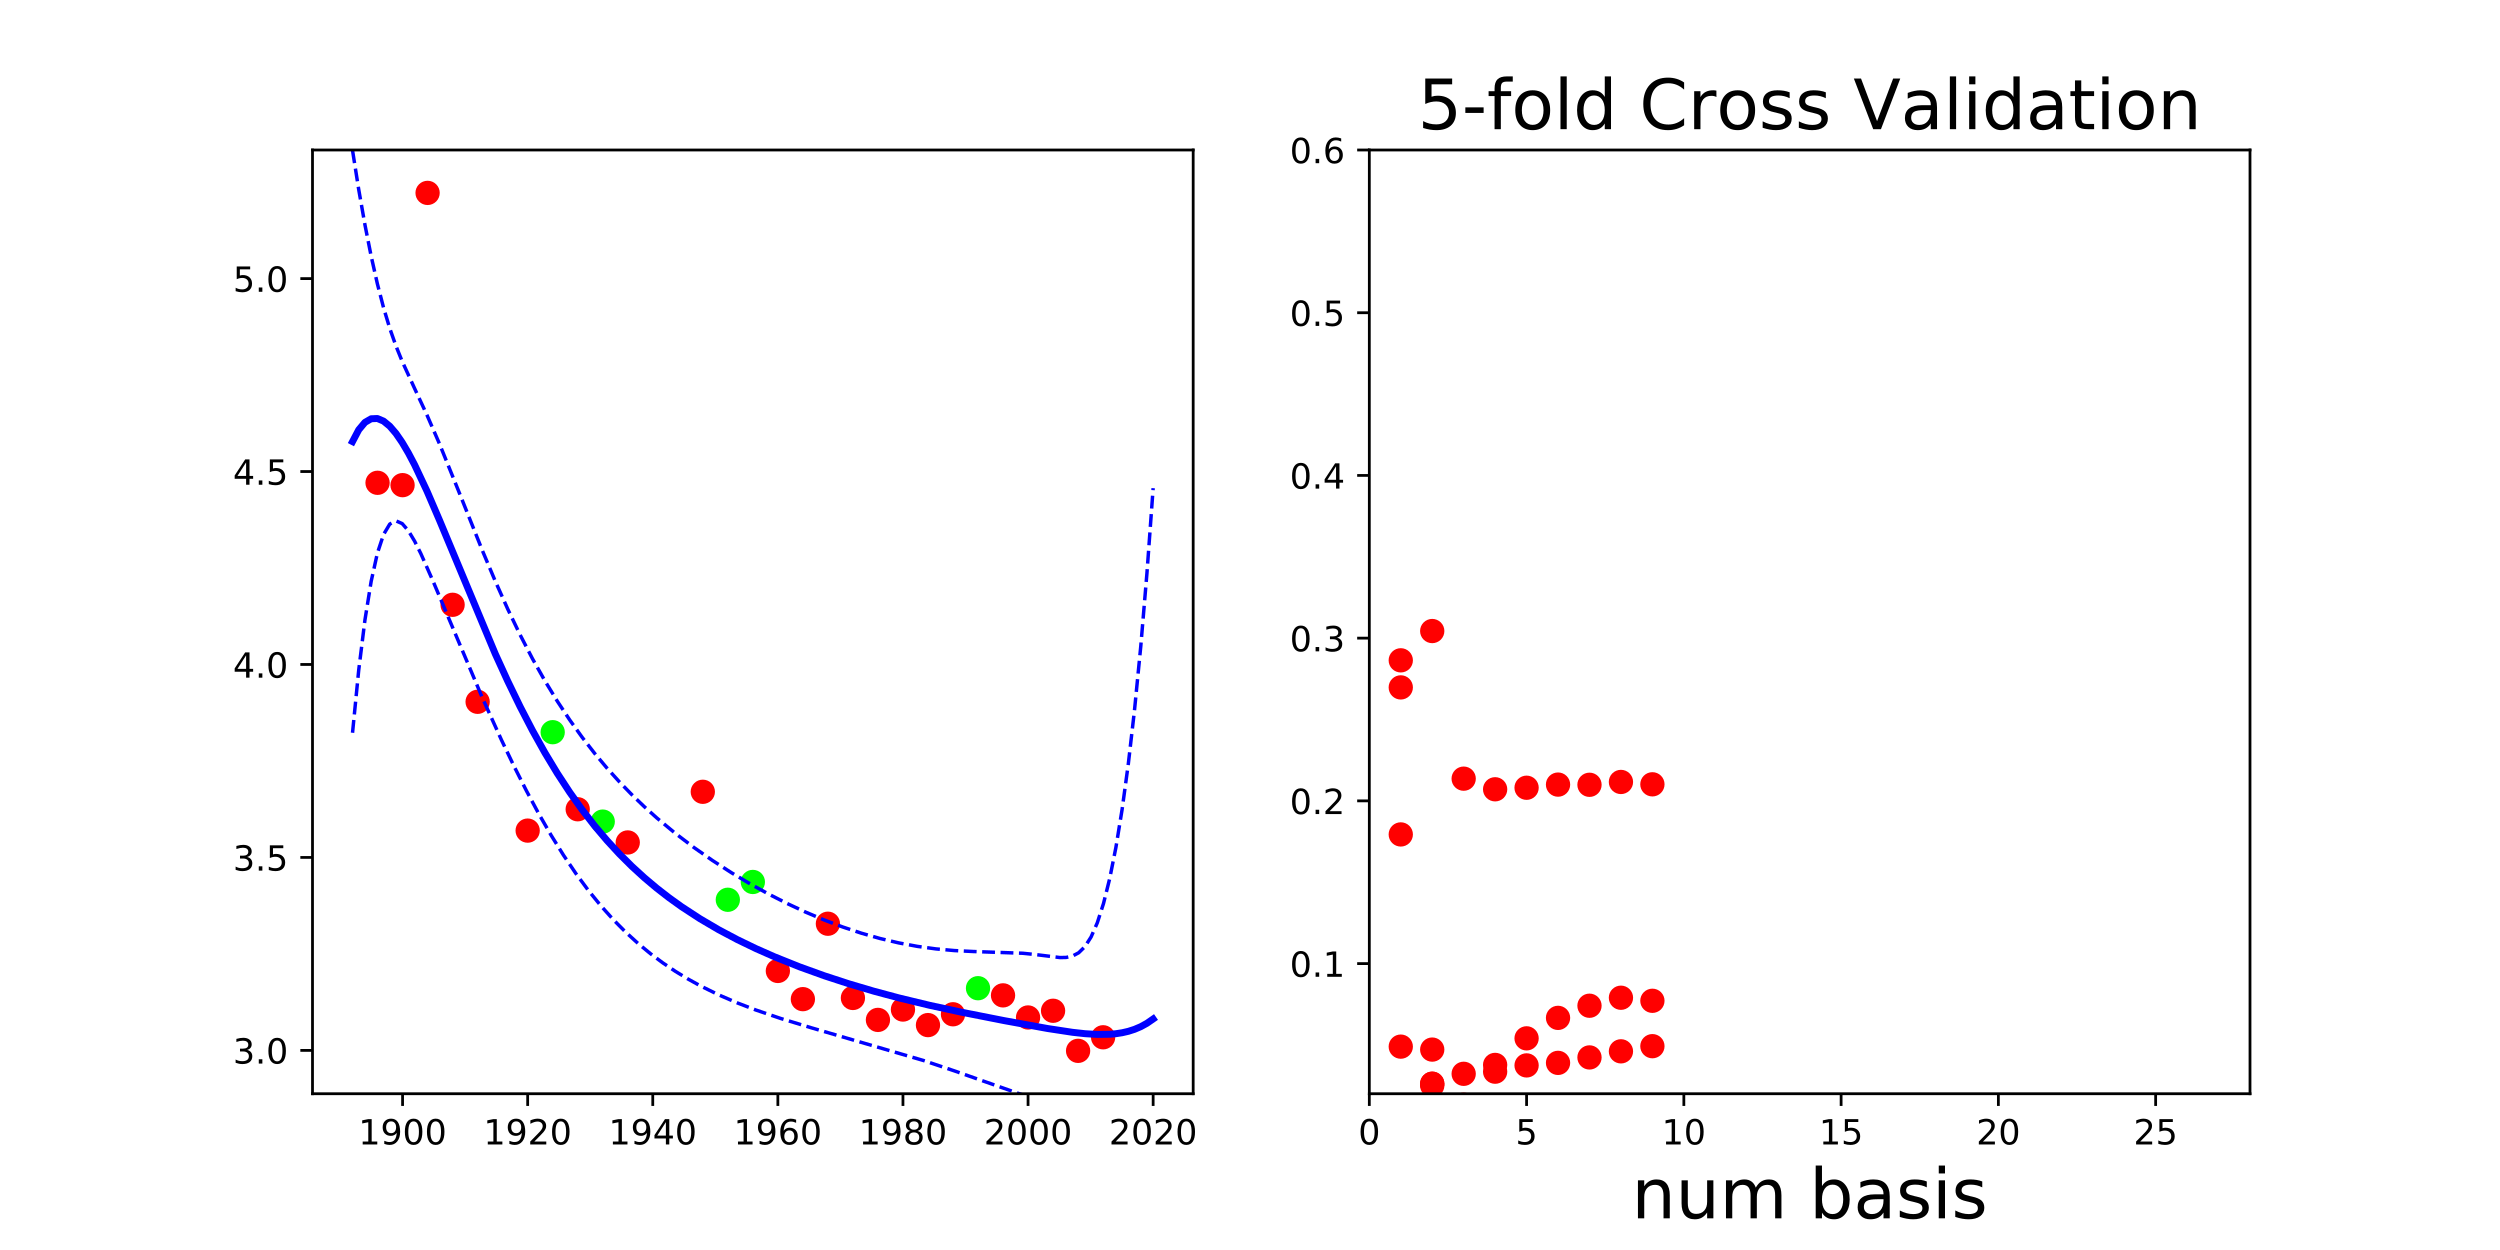 <?xml version="1.0" encoding="utf-8" standalone="no"?>
<!DOCTYPE svg PUBLIC "-//W3C//DTD SVG 1.1//EN"
  "http://www.w3.org/Graphics/SVG/1.1/DTD/svg11.dtd">
<!-- Created with matplotlib (http://matplotlib.org/) -->
<svg height="360pt" version="1.1" viewBox="0 0 720 360" width="720pt" xmlns="http://www.w3.org/2000/svg" xmlns:xlink="http://www.w3.org/1999/xlink">
 <defs>
  <style type="text/css">
*{stroke-linecap:butt;stroke-linejoin:round;}
  </style>
 </defs>
 <g id="figure_1">
  <g id="patch_1">
   <path d="M 0 360 
L 720 360 
L 720 0 
L 0 0 
z
" style="fill:none;"/>
  </g>
  <g id="axes_1">
   <g id="patch_2">
    <path d="M 90 315 
L 343.636 315 
L 343.636 43.2 
L 90 43.2 
z
" style="fill:none;"/>
   </g>
   <g id="matplotlib.axis_1">
    <g id="xtick_1">
     <g id="line2d_1">
      <defs>
       <path d="M 0 0 
L 0 3.5 
" id="m1ba6a27982" style="stroke:#000000;stroke-width:0.8;"/>
      </defs>
      <g>
       <use style="stroke:#000000;stroke-width:0.8;" x="115.94" xlink:href="#m1ba6a27982" y="315"/>
      </g>
     </g>
     <g id="text_1">
      <!-- 1900 -->
      <defs>
       <path d="M 12.406 8.297 
L 28.516 8.297 
L 28.516 63.922 
L 10.984 60.406 
L 10.984 69.391 
L 28.422 72.906 
L 38.281 72.906 
L 38.281 8.297 
L 54.391 8.297 
L 54.391 0 
L 12.406 0 
z
" id="DejaVuSans-31"/>
       <path d="M 10.984 1.516 
L 10.984 10.5 
Q 14.703 8.734 18.5 7.812 
Q 22.312 6.891 25.984 6.891 
Q 35.75 6.891 40.891 13.453 
Q 46.047 20.016 46.781 33.406 
Q 43.953 29.203 39.594 26.953 
Q 35.25 24.703 29.984 24.703 
Q 19.047 24.703 12.672 31.312 
Q 6.297 37.938 6.297 49.422 
Q 6.297 60.641 12.938 67.422 
Q 19.578 74.219 30.609 74.219 
Q 43.266 74.219 49.922 64.516 
Q 56.594 54.828 56.594 36.375 
Q 56.594 19.141 48.406 8.859 
Q 40.234 -1.422 26.422 -1.422 
Q 22.703 -1.422 18.891 -0.688 
Q 15.094 0.047 10.984 1.516 
z
M 30.609 32.422 
Q 37.25 32.422 41.125 36.953 
Q 45.016 41.5 45.016 49.422 
Q 45.016 57.281 41.125 61.844 
Q 37.25 66.406 30.609 66.406 
Q 23.969 66.406 20.094 61.844 
Q 16.219 57.281 16.219 49.422 
Q 16.219 41.5 20.094 36.953 
Q 23.969 32.422 30.609 32.422 
z
" id="DejaVuSans-39"/>
       <path d="M 31.781 66.406 
Q 24.172 66.406 20.328 58.906 
Q 16.5 51.422 16.5 36.375 
Q 16.5 21.391 20.328 13.891 
Q 24.172 6.391 31.781 6.391 
Q 39.453 6.391 43.281 13.891 
Q 47.125 21.391 47.125 36.375 
Q 47.125 51.422 43.281 58.906 
Q 39.453 66.406 31.781 66.406 
z
M 31.781 74.219 
Q 44.047 74.219 50.516 64.516 
Q 56.984 54.828 56.984 36.375 
Q 56.984 17.969 50.516 8.266 
Q 44.047 -1.422 31.781 -1.422 
Q 19.531 -1.422 13.062 8.266 
Q 6.594 17.969 6.594 36.375 
Q 6.594 54.828 13.062 64.516 
Q 19.531 74.219 31.781 74.219 
z
" id="DejaVuSans-30"/>
      </defs>
      <g transform="translate(103.215 329.598)scale(0.1 -0.1)">
       <use xlink:href="#DejaVuSans-31"/>
       <use x="63.623" xlink:href="#DejaVuSans-39"/>
       <use x="127.246" xlink:href="#DejaVuSans-30"/>
       <use x="190.869" xlink:href="#DejaVuSans-30"/>
      </g>
     </g>
    </g>
    <g id="xtick_2">
     <g id="line2d_2">
      <g>
       <use style="stroke:#000000;stroke-width:0.8;" x="151.968" xlink:href="#m1ba6a27982" y="315"/>
      </g>
     </g>
     <g id="text_2">
      <!-- 1920 -->
      <defs>
       <path d="M 19.188 8.297 
L 53.609 8.297 
L 53.609 0 
L 7.328 0 
L 7.328 8.297 
Q 12.938 14.109 22.625 23.891 
Q 32.328 33.688 34.812 36.531 
Q 39.547 41.844 41.422 45.531 
Q 43.312 49.219 43.312 52.781 
Q 43.312 58.594 39.234 62.25 
Q 35.156 65.922 28.609 65.922 
Q 23.969 65.922 18.812 64.312 
Q 13.672 62.703 7.812 59.422 
L 7.812 69.391 
Q 13.766 71.781 18.938 73 
Q 24.125 74.219 28.422 74.219 
Q 39.75 74.219 46.484 68.547 
Q 53.219 62.891 53.219 53.422 
Q 53.219 48.922 51.531 44.891 
Q 49.859 40.875 45.406 35.406 
Q 44.188 33.984 37.641 27.219 
Q 31.109 20.453 19.188 8.297 
z
" id="DejaVuSans-32"/>
      </defs>
      <g transform="translate(139.243 329.598)scale(0.1 -0.1)">
       <use xlink:href="#DejaVuSans-31"/>
       <use x="63.623" xlink:href="#DejaVuSans-39"/>
       <use x="127.246" xlink:href="#DejaVuSans-32"/>
       <use x="190.869" xlink:href="#DejaVuSans-30"/>
      </g>
     </g>
    </g>
    <g id="xtick_3">
     <g id="line2d_3">
      <g>
       <use style="stroke:#000000;stroke-width:0.8;" x="187.996" xlink:href="#m1ba6a27982" y="315"/>
      </g>
     </g>
     <g id="text_3">
      <!-- 1940 -->
      <defs>
       <path d="M 37.797 64.312 
L 12.891 25.391 
L 37.797 25.391 
z
M 35.203 72.906 
L 47.609 72.906 
L 47.609 25.391 
L 58.016 25.391 
L 58.016 17.188 
L 47.609 17.188 
L 47.609 0 
L 37.797 0 
L 37.797 17.188 
L 4.891 17.188 
L 4.891 26.703 
z
" id="DejaVuSans-34"/>
      </defs>
      <g transform="translate(175.271 329.598)scale(0.1 -0.1)">
       <use xlink:href="#DejaVuSans-31"/>
       <use x="63.623" xlink:href="#DejaVuSans-39"/>
       <use x="127.246" xlink:href="#DejaVuSans-34"/>
       <use x="190.869" xlink:href="#DejaVuSans-30"/>
      </g>
     </g>
    </g>
    <g id="xtick_4">
     <g id="line2d_4">
      <g>
       <use style="stroke:#000000;stroke-width:0.8;" x="224.024" xlink:href="#m1ba6a27982" y="315"/>
      </g>
     </g>
     <g id="text_4">
      <!-- 1960 -->
      <defs>
       <path d="M 33.016 40.375 
Q 26.375 40.375 22.484 35.828 
Q 18.609 31.297 18.609 23.391 
Q 18.609 15.531 22.484 10.953 
Q 26.375 6.391 33.016 6.391 
Q 39.656 6.391 43.531 10.953 
Q 47.406 15.531 47.406 23.391 
Q 47.406 31.297 43.531 35.828 
Q 39.656 40.375 33.016 40.375 
z
M 52.594 71.297 
L 52.594 62.312 
Q 48.875 64.062 45.094 64.984 
Q 41.312 65.922 37.594 65.922 
Q 27.828 65.922 22.672 59.328 
Q 17.531 52.734 16.797 39.406 
Q 19.672 43.656 24.016 45.922 
Q 28.375 48.188 33.594 48.188 
Q 44.578 48.188 50.953 41.516 
Q 57.328 34.859 57.328 23.391 
Q 57.328 12.156 50.688 5.359 
Q 44.047 -1.422 33.016 -1.422 
Q 20.359 -1.422 13.672 8.266 
Q 6.984 17.969 6.984 36.375 
Q 6.984 53.656 15.188 63.938 
Q 23.391 74.219 37.203 74.219 
Q 40.922 74.219 44.703 73.484 
Q 48.484 72.75 52.594 71.297 
z
" id="DejaVuSans-36"/>
      </defs>
      <g transform="translate(211.299 329.598)scale(0.1 -0.1)">
       <use xlink:href="#DejaVuSans-31"/>
       <use x="63.623" xlink:href="#DejaVuSans-39"/>
       <use x="127.246" xlink:href="#DejaVuSans-36"/>
       <use x="190.869" xlink:href="#DejaVuSans-30"/>
      </g>
     </g>
    </g>
    <g id="xtick_5">
     <g id="line2d_5">
      <g>
       <use style="stroke:#000000;stroke-width:0.8;" x="260.052" xlink:href="#m1ba6a27982" y="315"/>
      </g>
     </g>
     <g id="text_5">
      <!-- 1980 -->
      <defs>
       <path d="M 31.781 34.625 
Q 24.75 34.625 20.719 30.859 
Q 16.703 27.094 16.703 20.516 
Q 16.703 13.922 20.719 10.156 
Q 24.75 6.391 31.781 6.391 
Q 38.812 6.391 42.859 10.172 
Q 46.922 13.969 46.922 20.516 
Q 46.922 27.094 42.891 30.859 
Q 38.875 34.625 31.781 34.625 
z
M 21.922 38.812 
Q 15.578 40.375 12.031 44.719 
Q 8.5 49.078 8.5 55.328 
Q 8.5 64.062 14.719 69.141 
Q 20.953 74.219 31.781 74.219 
Q 42.672 74.219 48.875 69.141 
Q 55.078 64.062 55.078 55.328 
Q 55.078 49.078 51.531 44.719 
Q 48 40.375 41.703 38.812 
Q 48.828 37.156 52.797 32.312 
Q 56.781 27.484 56.781 20.516 
Q 56.781 9.906 50.312 4.234 
Q 43.844 -1.422 31.781 -1.422 
Q 19.734 -1.422 13.25 4.234 
Q 6.781 9.906 6.781 20.516 
Q 6.781 27.484 10.781 32.312 
Q 14.797 37.156 21.922 38.812 
z
M 18.312 54.391 
Q 18.312 48.734 21.844 45.562 
Q 25.391 42.391 31.781 42.391 
Q 38.141 42.391 41.719 45.562 
Q 45.312 48.734 45.312 54.391 
Q 45.312 60.062 41.719 63.234 
Q 38.141 66.406 31.781 66.406 
Q 25.391 66.406 21.844 63.234 
Q 18.312 60.062 18.312 54.391 
z
" id="DejaVuSans-38"/>
      </defs>
      <g transform="translate(247.327 329.598)scale(0.1 -0.1)">
       <use xlink:href="#DejaVuSans-31"/>
       <use x="63.623" xlink:href="#DejaVuSans-39"/>
       <use x="127.246" xlink:href="#DejaVuSans-38"/>
       <use x="190.869" xlink:href="#DejaVuSans-30"/>
      </g>
     </g>
    </g>
    <g id="xtick_6">
     <g id="line2d_6">
      <g>
       <use style="stroke:#000000;stroke-width:0.8;" x="296.08" xlink:href="#m1ba6a27982" y="315"/>
      </g>
     </g>
     <g id="text_6">
      <!-- 2000 -->
      <g transform="translate(283.355 329.598)scale(0.1 -0.1)">
       <use xlink:href="#DejaVuSans-32"/>
       <use x="63.623" xlink:href="#DejaVuSans-30"/>
       <use x="127.246" xlink:href="#DejaVuSans-30"/>
       <use x="190.869" xlink:href="#DejaVuSans-30"/>
      </g>
     </g>
    </g>
    <g id="xtick_7">
     <g id="line2d_7">
      <g>
       <use style="stroke:#000000;stroke-width:0.8;" x="332.107" xlink:href="#m1ba6a27982" y="315"/>
      </g>
     </g>
     <g id="text_7">
      <!-- 2020 -->
      <g transform="translate(319.382 329.598)scale(0.1 -0.1)">
       <use xlink:href="#DejaVuSans-32"/>
       <use x="63.623" xlink:href="#DejaVuSans-30"/>
       <use x="127.246" xlink:href="#DejaVuSans-32"/>
       <use x="190.869" xlink:href="#DejaVuSans-30"/>
      </g>
     </g>
    </g>
   </g>
   <g id="matplotlib.axis_2">
    <g id="ytick_1">
     <g id="line2d_8">
      <defs>
       <path d="M 0 0 
L -3.5 0 
" id="m3fe44a2dcc" style="stroke:#000000;stroke-width:0.8;"/>
      </defs>
      <g>
       <use style="stroke:#000000;stroke-width:0.8;" x="90" xlink:href="#m3fe44a2dcc" y="302.509"/>
      </g>
     </g>
     <g id="text_8">
      <!-- 3.0 -->
      <defs>
       <path d="M 40.578 39.312 
Q 47.656 37.797 51.625 33 
Q 55.609 28.219 55.609 21.188 
Q 55.609 10.406 48.188 4.484 
Q 40.766 -1.422 27.094 -1.422 
Q 22.516 -1.422 17.656 -0.516 
Q 12.797 0.391 7.625 2.203 
L 7.625 11.719 
Q 11.719 9.328 16.594 8.109 
Q 21.484 6.891 26.812 6.891 
Q 36.078 6.891 40.938 10.547 
Q 45.797 14.203 45.797 21.188 
Q 45.797 27.641 41.281 31.266 
Q 36.766 34.906 28.719 34.906 
L 20.219 34.906 
L 20.219 43.016 
L 29.109 43.016 
Q 36.375 43.016 40.234 45.922 
Q 44.094 48.828 44.094 54.297 
Q 44.094 59.906 40.109 62.906 
Q 36.141 65.922 28.719 65.922 
Q 24.656 65.922 20.016 65.031 
Q 15.375 64.156 9.812 62.312 
L 9.812 71.094 
Q 15.438 72.656 20.344 73.438 
Q 25.25 74.219 29.594 74.219 
Q 40.828 74.219 47.359 69.109 
Q 53.906 64.016 53.906 55.328 
Q 53.906 49.266 50.438 45.094 
Q 46.969 40.922 40.578 39.312 
z
" id="DejaVuSans-33"/>
       <path d="M 10.688 12.406 
L 21 12.406 
L 21 0 
L 10.688 0 
z
" id="DejaVuSans-2e"/>
      </defs>
      <g transform="translate(67.097 306.309)scale(0.1 -0.1)">
       <use xlink:href="#DejaVuSans-33"/>
       <use x="63.623" xlink:href="#DejaVuSans-2e"/>
       <use x="95.41" xlink:href="#DejaVuSans-30"/>
      </g>
     </g>
    </g>
    <g id="ytick_2">
     <g id="line2d_9">
      <g>
       <use style="stroke:#000000;stroke-width:0.8;" x="90" xlink:href="#m3fe44a2dcc" y="246.941"/>
      </g>
     </g>
     <g id="text_9">
      <!-- 3.5 -->
      <defs>
       <path d="M 10.797 72.906 
L 49.516 72.906 
L 49.516 64.594 
L 19.828 64.594 
L 19.828 46.734 
Q 21.969 47.469 24.109 47.828 
Q 26.266 48.188 28.422 48.188 
Q 40.625 48.188 47.75 41.5 
Q 54.891 34.812 54.891 23.391 
Q 54.891 11.625 47.562 5.094 
Q 40.234 -1.422 26.906 -1.422 
Q 22.312 -1.422 17.547 -0.641 
Q 12.797 0.141 7.719 1.703 
L 7.719 11.625 
Q 12.109 9.234 16.797 8.062 
Q 21.484 6.891 26.703 6.891 
Q 35.156 6.891 40.078 11.328 
Q 45.016 15.766 45.016 23.391 
Q 45.016 31 40.078 35.438 
Q 35.156 39.891 26.703 39.891 
Q 22.75 39.891 18.812 39.016 
Q 14.891 38.141 10.797 36.281 
z
" id="DejaVuSans-35"/>
      </defs>
      <g transform="translate(67.097 250.74)scale(0.1 -0.1)">
       <use xlink:href="#DejaVuSans-33"/>
       <use x="63.623" xlink:href="#DejaVuSans-2e"/>
       <use x="95.41" xlink:href="#DejaVuSans-35"/>
      </g>
     </g>
    </g>
    <g id="ytick_3">
     <g id="line2d_10">
      <g>
       <use style="stroke:#000000;stroke-width:0.8;" x="90" xlink:href="#m3fe44a2dcc" y="191.373"/>
      </g>
     </g>
     <g id="text_10">
      <!-- 4.0 -->
      <g transform="translate(67.097 195.172)scale(0.1 -0.1)">
       <use xlink:href="#DejaVuSans-34"/>
       <use x="63.623" xlink:href="#DejaVuSans-2e"/>
       <use x="95.41" xlink:href="#DejaVuSans-30"/>
      </g>
     </g>
    </g>
    <g id="ytick_4">
     <g id="line2d_11">
      <g>
       <use style="stroke:#000000;stroke-width:0.8;" x="90" xlink:href="#m3fe44a2dcc" y="135.804"/>
      </g>
     </g>
     <g id="text_11">
      <!-- 4.5 -->
      <g transform="translate(67.097 139.604)scale(0.1 -0.1)">
       <use xlink:href="#DejaVuSans-34"/>
       <use x="63.623" xlink:href="#DejaVuSans-2e"/>
       <use x="95.41" xlink:href="#DejaVuSans-35"/>
      </g>
     </g>
    </g>
    <g id="ytick_5">
     <g id="line2d_12">
      <g>
       <use style="stroke:#000000;stroke-width:0.8;" x="90" xlink:href="#m3fe44a2dcc" y="80.236"/>
      </g>
     </g>
     <g id="text_12">
      <!-- 5.0 -->
      <g transform="translate(67.097 84.035)scale(0.1 -0.1)">
       <use xlink:href="#DejaVuSans-35"/>
       <use x="63.623" xlink:href="#DejaVuSans-2e"/>
       <use x="95.41" xlink:href="#DejaVuSans-30"/>
      </g>
     </g>
    </g>
   </g>
   <g id="line2d_13">
    <defs>
     <path d="M 0 3 
C 0.796 3 1.559 2.684 2.121 2.121 
C 2.684 1.559 3 0.796 3 0 
C 3 -0.796 2.684 -1.559 2.121 -2.121 
C 1.559 -2.684 0.796 -3 0 -3 
C -0.796 -3 -1.559 -2.684 -2.121 -2.121 
C -2.684 -1.559 -3 -0.796 -3 0 
C -3 0.796 -2.684 1.559 -2.121 2.121 
C -1.559 2.684 -0.796 3 0 3 
z
" id="m052488a030" style="stroke:#ff0000;"/>
    </defs>
    <g clip-path="url(#pbeddc60658)">
     <use style="fill:#ff0000;stroke:#ff0000;" x="288.874" xlink:href="#m052488a030" y="286.667"/>
     <use style="fill:#ff0000;stroke:#ff0000;" x="296.08" xlink:href="#m052488a030" y="293.032"/>
     <use style="fill:#ff0000;stroke:#ff0000;" x="267.257" xlink:href="#m052488a030" y="295.227"/>
     <use style="fill:#ff0000;stroke:#ff0000;" x="108.735" xlink:href="#m052488a030" y="139.046"/>
     <use style="fill:#ff0000;stroke:#ff0000;" x="180.79" xlink:href="#m052488a030" y="242.628"/>
     <use style="fill:#ff0000;stroke:#ff0000;" x="260.052" xlink:href="#m052488a030" y="290.749"/>
     <use style="fill:#ff0000;stroke:#ff0000;" x="303.285" xlink:href="#m052488a030" y="291.1"/>
     <use style="fill:#ff0000;stroke:#ff0000;" x="274.463" xlink:href="#m052488a030" y="292.11"/>
     <use style="fill:#ff0000;stroke:#ff0000;" x="151.968" xlink:href="#m052488a030" y="239.216"/>
     <use style="fill:#ff0000;stroke:#ff0000;" x="317.696" xlink:href="#m052488a030" y="298.739"/>
     <use style="fill:#ff0000;stroke:#ff0000;" x="123.146" xlink:href="#m052488a030" y="55.555"/>
     <use style="fill:#ff0000;stroke:#ff0000;" x="252.846" xlink:href="#m052488a030" y="293.734"/>
     <use style="fill:#ff0000;stroke:#ff0000;" x="245.64" xlink:href="#m052488a030" y="287.413"/>
     <use style="fill:#ff0000;stroke:#ff0000;" x="130.351" xlink:href="#m052488a030" y="174.182"/>
     <use style="fill:#ff0000;stroke:#ff0000;" x="166.379" xlink:href="#m052488a030" y="233.067"/>
     <use style="fill:#ff0000;stroke:#ff0000;" x="310.491" xlink:href="#m052488a030" y="302.645"/>
     <use style="fill:#ff0000;stroke:#ff0000;" x="238.435" xlink:href="#m052488a030" y="266.035"/>
     <use style="fill:#ff0000;stroke:#ff0000;" x="115.94" xlink:href="#m052488a030" y="139.724"/>
     <use style="fill:#ff0000;stroke:#ff0000;" x="224.024" xlink:href="#m052488a030" y="279.634"/>
     <use style="fill:#ff0000;stroke:#ff0000;" x="137.557" xlink:href="#m052488a030" y="202.118"/>
     <use style="fill:#ff0000;stroke:#ff0000;" x="202.407" xlink:href="#m052488a030" y="228.036"/>
     <use style="fill:#ff0000;stroke:#ff0000;" x="231.229" xlink:href="#m052488a030" y="287.755"/>
    </g>
   </g>
   <g id="line2d_14">
    <defs>
     <path d="M 0 3 
C 0.796 3 1.559 2.684 2.121 2.121 
C 2.684 1.559 3 0.796 3 0 
C 3 -0.796 2.684 -1.559 2.121 -2.121 
C 1.559 -2.684 0.796 -3 0 -3 
C -0.796 -3 -1.559 -2.684 -2.121 -2.121 
C -2.684 -1.559 -3 -0.796 -3 0 
C -3 0.796 -2.684 1.559 -2.121 2.121 
C -1.559 2.684 -0.796 3 0 3 
z
" id="m90d8e82256" style="stroke:#00ff00;"/>
    </defs>
    <g clip-path="url(#pbeddc60658)">
     <use style="fill:#00ff00;stroke:#00ff00;" x="216.818" xlink:href="#m90d8e82256" y="254.006"/>
     <use style="fill:#00ff00;stroke:#00ff00;" x="173.585" xlink:href="#m90d8e82256" y="236.623"/>
     <use style="fill:#00ff00;stroke:#00ff00;" x="159.174" xlink:href="#m90d8e82256" y="210.872"/>
     <use style="fill:#00ff00;stroke:#00ff00;" x="209.613" xlink:href="#m90d8e82256" y="259.134"/>
     <use style="fill:#00ff00;stroke:#00ff00;" x="281.668" xlink:href="#m90d8e82256" y="284.603"/>
    </g>
   </g>
   <g id="line2d_15">
    <path clip-path="url(#pbeddc60658)" d="M 101.529 127.179 
L 103.316 123.784 
L 105.104 121.645 
L 106.891 120.606 
L 108.679 120.527 
L 110.466 121.281 
L 112.254 122.75 
L 114.041 124.832 
L 115.828 127.432 
L 117.616 130.466 
L 119.403 133.858 
L 122.978 141.455 
L 126.553 149.769 
L 142.64 188.319 
L 146.215 196.14 
L 149.79 203.509 
L 153.364 210.399 
L 156.939 216.804 
L 160.514 222.729 
L 164.089 228.19 
L 167.664 233.213 
L 171.239 237.823 
L 174.814 242.052 
L 178.388 245.931 
L 181.963 249.491 
L 185.538 252.762 
L 189.113 255.772 
L 192.688 258.548 
L 196.263 261.114 
L 201.625 264.617 
L 206.987 267.764 
L 212.35 270.609 
L 217.712 273.197 
L 223.074 275.566 
L 230.224 278.432 
L 237.374 281.014 
L 244.523 283.348 
L 251.673 285.463 
L 258.823 287.382 
L 267.76 289.536 
L 276.697 291.472 
L 289.209 293.94 
L 301.721 296.215 
L 308.871 297.304 
L 312.446 297.699 
L 316.021 297.916 
L 319.595 297.868 
L 321.383 297.707 
L 323.17 297.432 
L 324.958 297.021 
L 326.745 296.448 
L 328.533 295.687 
L 330.32 294.705 
L 332.107 293.466 
L 332.107 293.466 
" style="fill:none;stroke:#0000ff;stroke-linecap:square;stroke-width:2;"/>
   </g>
   <g id="line2d_16">
    <path clip-path="url(#pbeddc60658)" d="M 101.529 43.32 
L 103.316 54.614 
L 105.104 64.744 
L 106.891 73.765 
L 108.679 81.715 
L 110.466 88.63 
L 112.254 94.57 
L 114.041 99.652 
L 115.828 104.069 
L 119.403 111.871 
L 122.978 119.558 
L 126.553 127.786 
L 131.915 141.024 
L 139.065 158.893 
L 142.64 167.379 
L 146.215 175.377 
L 149.79 182.831 
L 153.364 189.731 
L 156.939 196.095 
L 160.514 201.958 
L 164.089 207.361 
L 167.664 212.345 
L 171.239 216.953 
L 174.814 221.22 
L 178.388 225.181 
L 181.963 228.867 
L 185.538 232.307 
L 189.113 235.526 
L 194.475 239.989 
L 199.838 244.07 
L 205.2 247.822 
L 210.562 251.285 
L 215.924 254.488 
L 221.287 257.451 
L 226.649 260.183 
L 232.011 262.685 
L 237.374 264.954 
L 242.736 266.984 
L 248.098 268.765 
L 253.461 270.289 
L 258.823 271.552 
L 264.185 272.551 
L 269.547 273.285 
L 274.91 273.767 
L 280.272 274.034 
L 294.571 274.538 
L 298.146 274.903 
L 305.296 275.78 
L 307.083 275.737 
L 308.871 275.346 
L 310.658 274.399 
L 312.446 272.649 
L 314.233 269.846 
L 316.021 265.764 
L 317.808 260.212 
L 319.595 253.026 
L 321.383 244.045 
L 323.17 233.093 
L 324.958 219.97 
L 326.745 204.443 
L 328.533 186.246 
L 330.32 165.076 
L 332.107 140.593 
L 332.107 140.593 
" style="fill:none;stroke:#0000ff;stroke-dasharray:3.7,1.6;stroke-dashoffset:0;"/>
   </g>
   <g id="line2d_17">
    <path clip-path="url(#pbeddc60658)" d="M 101.529 211.038 
L 103.316 192.954 
L 105.104 178.546 
L 106.891 167.447 
L 108.679 159.339 
L 110.466 153.931 
L 112.254 150.931 
L 114.041 150.012 
L 115.828 150.795 
L 117.616 152.867 
L 119.403 155.846 
L 121.191 159.417 
L 124.766 167.498 
L 139.065 201.304 
L 144.427 213.124 
L 148.002 220.593 
L 151.577 227.68 
L 155.152 234.347 
L 158.727 240.565 
L 162.302 246.318 
L 165.876 251.607 
L 169.451 256.441 
L 173.026 260.84 
L 176.601 264.83 
L 180.176 268.441 
L 183.751 271.705 
L 187.326 274.652 
L 190.9 277.314 
L 194.475 279.721 
L 198.05 281.901 
L 201.625 283.88 
L 206.987 286.522 
L 212.35 288.837 
L 217.712 290.892 
L 224.862 293.326 
L 233.799 296.045 
L 265.973 305.426 
L 274.91 308.432 
L 294.571 315.347 
L 298.146 316.279 
L 305.296 317.81 
L 307.083 318.384 
L 308.871 319.262 
L 310.658 320.64 
L 312.446 322.749 
L 314.233 325.823 
L 316.021 330.069 
L 317.808 335.652 
L 319.595 342.709 
L 321.383 351.37 
L 323.038 361 
L 323.038 361 
" style="fill:none;stroke:#0000ff;stroke-dasharray:3.7,1.6;stroke-dashoffset:0;"/>
   </g>
   <g id="patch_3">
    <path d="M 90 315 
L 90 43.2 
" style="fill:none;stroke:#000000;stroke-linecap:square;stroke-linejoin:miter;stroke-width:0.8;"/>
   </g>
   <g id="patch_4">
    <path d="M 343.636 315 
L 343.636 43.2 
" style="fill:none;stroke:#000000;stroke-linecap:square;stroke-linejoin:miter;stroke-width:0.8;"/>
   </g>
   <g id="patch_5">
    <path d="M 90 315 
L 343.636 315 
" style="fill:none;stroke:#000000;stroke-linecap:square;stroke-linejoin:miter;stroke-width:0.8;"/>
   </g>
   <g id="patch_6">
    <path d="M 90 43.2 
L 343.636 43.2 
" style="fill:none;stroke:#000000;stroke-linecap:square;stroke-linejoin:miter;stroke-width:0.8;"/>
   </g>
  </g>
  <g id="axes_2">
   <g id="patch_7">
    <path d="M 394.364 315 
L 648 315 
L 648 43.2 
L 394.364 43.2 
z
" style="fill:none;"/>
   </g>
   <g id="matplotlib.axis_3">
    <g id="xtick_8">
     <g id="line2d_18">
      <g>
       <use style="stroke:#000000;stroke-width:0.8;" x="394.364" xlink:href="#m1ba6a27982" y="315"/>
      </g>
     </g>
     <g id="text_13">
      <!-- 0 -->
      <g transform="translate(391.182 329.598)scale(0.1 -0.1)">
       <use xlink:href="#DejaVuSans-30"/>
      </g>
     </g>
    </g>
    <g id="xtick_9">
     <g id="line2d_19">
      <g>
       <use style="stroke:#000000;stroke-width:0.8;" x="439.656" xlink:href="#m1ba6a27982" y="315"/>
      </g>
     </g>
     <g id="text_14">
      <!-- 5 -->
      <g transform="translate(436.475 329.598)scale(0.1 -0.1)">
       <use xlink:href="#DejaVuSans-35"/>
      </g>
     </g>
    </g>
    <g id="xtick_10">
     <g id="line2d_20">
      <g>
       <use style="stroke:#000000;stroke-width:0.8;" x="484.948" xlink:href="#m1ba6a27982" y="315"/>
      </g>
     </g>
     <g id="text_15">
      <!-- 10 -->
      <g transform="translate(478.586 329.598)scale(0.1 -0.1)">
       <use xlink:href="#DejaVuSans-31"/>
       <use x="63.623" xlink:href="#DejaVuSans-30"/>
      </g>
     </g>
    </g>
    <g id="xtick_11">
     <g id="line2d_21">
      <g>
       <use style="stroke:#000000;stroke-width:0.8;" x="530.24" xlink:href="#m1ba6a27982" y="315"/>
      </g>
     </g>
     <g id="text_16">
      <!-- 15 -->
      <g transform="translate(523.878 329.598)scale(0.1 -0.1)">
       <use xlink:href="#DejaVuSans-31"/>
       <use x="63.623" xlink:href="#DejaVuSans-35"/>
      </g>
     </g>
    </g>
    <g id="xtick_12">
     <g id="line2d_22">
      <g>
       <use style="stroke:#000000;stroke-width:0.8;" x="575.532" xlink:href="#m1ba6a27982" y="315"/>
      </g>
     </g>
     <g id="text_17">
      <!-- 20 -->
      <g transform="translate(569.17 329.598)scale(0.1 -0.1)">
       <use xlink:href="#DejaVuSans-32"/>
       <use x="63.623" xlink:href="#DejaVuSans-30"/>
      </g>
     </g>
    </g>
    <g id="xtick_13">
     <g id="line2d_23">
      <g>
       <use style="stroke:#000000;stroke-width:0.8;" x="620.825" xlink:href="#m1ba6a27982" y="315"/>
      </g>
     </g>
     <g id="text_18">
      <!-- 25 -->
      <g transform="translate(614.462 329.598)scale(0.1 -0.1)">
       <use xlink:href="#DejaVuSans-32"/>
       <use x="63.623" xlink:href="#DejaVuSans-35"/>
      </g>
     </g>
    </g>
    <g id="text_19">
     <!-- num basis -->
     <defs>
      <path d="M 54.891 33.016 
L 54.891 0 
L 45.906 0 
L 45.906 32.719 
Q 45.906 40.484 42.875 44.328 
Q 39.844 48.188 33.797 48.188 
Q 26.516 48.188 22.312 43.547 
Q 18.109 38.922 18.109 30.906 
L 18.109 0 
L 9.078 0 
L 9.078 54.688 
L 18.109 54.688 
L 18.109 46.188 
Q 21.344 51.125 25.703 53.562 
Q 30.078 56 35.797 56 
Q 45.219 56 50.047 50.172 
Q 54.891 44.344 54.891 33.016 
z
" id="DejaVuSans-6e"/>
      <path d="M 8.5 21.578 
L 8.5 54.688 
L 17.484 54.688 
L 17.484 21.922 
Q 17.484 14.156 20.5 10.266 
Q 23.531 6.391 29.594 6.391 
Q 36.859 6.391 41.078 11.031 
Q 45.312 15.672 45.312 23.688 
L 45.312 54.688 
L 54.297 54.688 
L 54.297 0 
L 45.312 0 
L 45.312 8.406 
Q 42.047 3.422 37.719 1 
Q 33.406 -1.422 27.688 -1.422 
Q 18.266 -1.422 13.375 4.438 
Q 8.5 10.297 8.5 21.578 
z
M 31.109 56 
z
" id="DejaVuSans-75"/>
      <path d="M 52 44.188 
Q 55.375 50.25 60.062 53.125 
Q 64.75 56 71.094 56 
Q 79.641 56 84.281 50.016 
Q 88.922 44.047 88.922 33.016 
L 88.922 0 
L 79.891 0 
L 79.891 32.719 
Q 79.891 40.578 77.094 44.375 
Q 74.312 48.188 68.609 48.188 
Q 61.625 48.188 57.562 43.547 
Q 53.516 38.922 53.516 30.906 
L 53.516 0 
L 44.484 0 
L 44.484 32.719 
Q 44.484 40.625 41.703 44.406 
Q 38.922 48.188 33.109 48.188 
Q 26.219 48.188 22.156 43.531 
Q 18.109 38.875 18.109 30.906 
L 18.109 0 
L 9.078 0 
L 9.078 54.688 
L 18.109 54.688 
L 18.109 46.188 
Q 21.188 51.219 25.484 53.609 
Q 29.781 56 35.688 56 
Q 41.656 56 45.828 52.969 
Q 50 49.953 52 44.188 
z
" id="DejaVuSans-6d"/>
      <path id="DejaVuSans-20"/>
      <path d="M 48.688 27.297 
Q 48.688 37.203 44.609 42.844 
Q 40.531 48.484 33.406 48.484 
Q 26.266 48.484 22.188 42.844 
Q 18.109 37.203 18.109 27.297 
Q 18.109 17.391 22.188 11.75 
Q 26.266 6.109 33.406 6.109 
Q 40.531 6.109 44.609 11.75 
Q 48.688 17.391 48.688 27.297 
z
M 18.109 46.391 
Q 20.953 51.266 25.266 53.625 
Q 29.594 56 35.594 56 
Q 45.562 56 51.781 48.094 
Q 58.016 40.188 58.016 27.297 
Q 58.016 14.406 51.781 6.484 
Q 45.562 -1.422 35.594 -1.422 
Q 29.594 -1.422 25.266 0.953 
Q 20.953 3.328 18.109 8.203 
L 18.109 0 
L 9.078 0 
L 9.078 75.984 
L 18.109 75.984 
z
" id="DejaVuSans-62"/>
      <path d="M 34.281 27.484 
Q 23.391 27.484 19.188 25 
Q 14.984 22.516 14.984 16.5 
Q 14.984 11.719 18.141 8.906 
Q 21.297 6.109 26.703 6.109 
Q 34.188 6.109 38.703 11.406 
Q 43.219 16.703 43.219 25.484 
L 43.219 27.484 
z
M 52.203 31.203 
L 52.203 0 
L 43.219 0 
L 43.219 8.297 
Q 40.141 3.328 35.547 0.953 
Q 30.953 -1.422 24.312 -1.422 
Q 15.922 -1.422 10.953 3.297 
Q 6 8.016 6 15.922 
Q 6 25.141 12.172 29.828 
Q 18.359 34.516 30.609 34.516 
L 43.219 34.516 
L 43.219 35.406 
Q 43.219 41.609 39.141 45 
Q 35.062 48.391 27.688 48.391 
Q 23 48.391 18.547 47.266 
Q 14.109 46.141 10.016 43.891 
L 10.016 52.203 
Q 14.938 54.109 19.578 55.047 
Q 24.219 56 28.609 56 
Q 40.484 56 46.344 49.844 
Q 52.203 43.703 52.203 31.203 
z
" id="DejaVuSans-61"/>
      <path d="M 44.281 53.078 
L 44.281 44.578 
Q 40.484 46.531 36.375 47.5 
Q 32.281 48.484 27.875 48.484 
Q 21.188 48.484 17.844 46.438 
Q 14.5 44.391 14.5 40.281 
Q 14.5 37.156 16.891 35.375 
Q 19.281 33.594 26.516 31.984 
L 29.594 31.297 
Q 39.156 29.25 43.188 25.516 
Q 47.219 21.781 47.219 15.094 
Q 47.219 7.469 41.188 3.016 
Q 35.156 -1.422 24.609 -1.422 
Q 20.219 -1.422 15.453 -0.562 
Q 10.688 0.297 5.422 2 
L 5.422 11.281 
Q 10.406 8.688 15.234 7.391 
Q 20.062 6.109 24.812 6.109 
Q 31.156 6.109 34.562 8.281 
Q 37.984 10.453 37.984 14.406 
Q 37.984 18.062 35.516 20.016 
Q 33.062 21.969 24.703 23.781 
L 21.578 24.516 
Q 13.234 26.266 9.516 29.906 
Q 5.812 33.547 5.812 39.891 
Q 5.812 47.609 11.281 51.797 
Q 16.75 56 26.812 56 
Q 31.781 56 36.172 55.266 
Q 40.578 54.547 44.281 53.078 
z
" id="DejaVuSans-73"/>
      <path d="M 9.422 54.688 
L 18.406 54.688 
L 18.406 0 
L 9.422 0 
z
M 9.422 75.984 
L 18.406 75.984 
L 18.406 64.594 
L 9.422 64.594 
z
" id="DejaVuSans-69"/>
     </defs>
     <g transform="translate(469.915 350.875)scale(0.2 -0.2)">
      <use xlink:href="#DejaVuSans-6e"/>
      <use x="63.379" xlink:href="#DejaVuSans-75"/>
      <use x="126.758" xlink:href="#DejaVuSans-6d"/>
      <use x="224.17" xlink:href="#DejaVuSans-20"/>
      <use x="255.957" xlink:href="#DejaVuSans-62"/>
      <use x="319.434" xlink:href="#DejaVuSans-61"/>
      <use x="380.713" xlink:href="#DejaVuSans-73"/>
      <use x="432.812" xlink:href="#DejaVuSans-69"/>
      <use x="460.596" xlink:href="#DejaVuSans-73"/>
     </g>
    </g>
   </g>
   <g id="matplotlib.axis_4">
    <g id="ytick_6">
     <g id="line2d_24">
      <g>
       <use style="stroke:#000000;stroke-width:0.8;" x="394.364" xlink:href="#m3fe44a2dcc" y="277.51"/>
      </g>
     </g>
     <g id="text_20">
      <!-- 0.1 -->
      <g transform="translate(371.461 281.31)scale(0.1 -0.1)">
       <use xlink:href="#DejaVuSans-30"/>
       <use x="63.623" xlink:href="#DejaVuSans-2e"/>
       <use x="95.41" xlink:href="#DejaVuSans-31"/>
      </g>
     </g>
    </g>
    <g id="ytick_7">
     <g id="line2d_25">
      <g>
       <use style="stroke:#000000;stroke-width:0.8;" x="394.364" xlink:href="#m3fe44a2dcc" y="230.648"/>
      </g>
     </g>
     <g id="text_21">
      <!-- 0.2 -->
      <g transform="translate(371.461 234.447)scale(0.1 -0.1)">
       <use xlink:href="#DejaVuSans-30"/>
       <use x="63.623" xlink:href="#DejaVuSans-2e"/>
       <use x="95.41" xlink:href="#DejaVuSans-32"/>
      </g>
     </g>
    </g>
    <g id="ytick_8">
     <g id="line2d_26">
      <g>
       <use style="stroke:#000000;stroke-width:0.8;" x="394.364" xlink:href="#m3fe44a2dcc" y="183.786"/>
      </g>
     </g>
     <g id="text_22">
      <!-- 0.3 -->
      <g transform="translate(371.461 187.585)scale(0.1 -0.1)">
       <use xlink:href="#DejaVuSans-30"/>
       <use x="63.623" xlink:href="#DejaVuSans-2e"/>
       <use x="95.41" xlink:href="#DejaVuSans-33"/>
      </g>
     </g>
    </g>
    <g id="ytick_9">
     <g id="line2d_27">
      <g>
       <use style="stroke:#000000;stroke-width:0.8;" x="394.364" xlink:href="#m3fe44a2dcc" y="136.924"/>
      </g>
     </g>
     <g id="text_23">
      <!-- 0.4 -->
      <g transform="translate(371.461 140.723)scale(0.1 -0.1)">
       <use xlink:href="#DejaVuSans-30"/>
       <use x="63.623" xlink:href="#DejaVuSans-2e"/>
       <use x="95.41" xlink:href="#DejaVuSans-34"/>
      </g>
     </g>
    </g>
    <g id="ytick_10">
     <g id="line2d_28">
      <g>
       <use style="stroke:#000000;stroke-width:0.8;" x="394.364" xlink:href="#m3fe44a2dcc" y="90.062"/>
      </g>
     </g>
     <g id="text_24">
      <!-- 0.5 -->
      <g transform="translate(371.461 93.861)scale(0.1 -0.1)">
       <use xlink:href="#DejaVuSans-30"/>
       <use x="63.623" xlink:href="#DejaVuSans-2e"/>
       <use x="95.41" xlink:href="#DejaVuSans-35"/>
      </g>
     </g>
    </g>
    <g id="ytick_11">
     <g id="line2d_29">
      <g>
       <use style="stroke:#000000;stroke-width:0.8;" x="394.364" xlink:href="#m3fe44a2dcc" y="43.2"/>
      </g>
     </g>
     <g id="text_25">
      <!-- 0.6 -->
      <g transform="translate(371.461 46.999)scale(0.1 -0.1)">
       <use xlink:href="#DejaVuSans-30"/>
       <use x="63.623" xlink:href="#DejaVuSans-2e"/>
       <use x="95.41" xlink:href="#DejaVuSans-36"/>
      </g>
     </g>
    </g>
   </g>
   <g id="line2d_30">
    <g clip-path="url(#p75063f204b)">
     <use style="fill:#ff0000;stroke:#ff0000;" x="403.422" xlink:href="#m052488a030" y="301.431"/>
    </g>
   </g>
   <g id="line2d_31">
    <g clip-path="url(#p75063f204b)">
     <use style="fill:#ff0000;stroke:#ff0000;" x="403.422" xlink:href="#m052488a030" y="197.972"/>
    </g>
   </g>
   <g id="line2d_32">
    <g clip-path="url(#p75063f204b)"/>
   </g>
   <g id="line2d_33">
    <g clip-path="url(#p75063f204b)">
     <use style="fill:#ff0000;stroke:#ff0000;" x="403.422" xlink:href="#m052488a030" y="240.317"/>
    </g>
   </g>
   <g id="line2d_34">
    <g clip-path="url(#p75063f204b)">
     <use style="fill:#ff0000;stroke:#ff0000;" x="403.422" xlink:href="#m052488a030" y="190.174"/>
    </g>
   </g>
   <g id="line2d_35">
    <g clip-path="url(#p75063f204b)">
     <use style="fill:#ff0000;stroke:#ff0000;" x="412.481" xlink:href="#m052488a030" y="312.115"/>
    </g>
   </g>
   <g id="line2d_36">
    <g clip-path="url(#p75063f204b)">
     <use style="fill:#ff0000;stroke:#ff0000;" x="412.481" xlink:href="#m052488a030" y="312.635"/>
    </g>
   </g>
   <g id="line2d_37">
    <g clip-path="url(#p75063f204b)">
     <use style="fill:#ff0000;stroke:#ff0000;" x="412.481" xlink:href="#m052488a030" y="181.74"/>
    </g>
   </g>
   <g id="line2d_38">
    <g clip-path="url(#p75063f204b)">
     <use style="fill:#ff0000;stroke:#ff0000;" x="412.481" xlink:href="#m052488a030" y="312.115"/>
    </g>
   </g>
   <g id="line2d_39">
    <g clip-path="url(#p75063f204b)">
     <use style="fill:#ff0000;stroke:#ff0000;" x="412.481" xlink:href="#m052488a030" y="302.283"/>
    </g>
   </g>
   <g id="line2d_40">
    <g clip-path="url(#p75063f204b)">
     <use style="fill:#ff0000;stroke:#ff0000;" x="421.539" xlink:href="#m052488a030" y="320.001"/>
    </g>
   </g>
   <g id="line2d_41">
    <g clip-path="url(#p75063f204b)">
     <use style="fill:#ff0000;stroke:#ff0000;" x="421.539" xlink:href="#m052488a030" y="320.329"/>
    </g>
   </g>
   <g id="line2d_42">
    <g clip-path="url(#p75063f204b)">
     <use style="fill:#ff0000;stroke:#ff0000;" x="421.539" xlink:href="#m052488a030" y="224.255"/>
    </g>
   </g>
   <g id="line2d_43">
    <g clip-path="url(#p75063f204b)">
     <use style="fill:#ff0000;stroke:#ff0000;" x="421.539" xlink:href="#m052488a030" y="318.161"/>
    </g>
   </g>
   <g id="line2d_44">
    <g clip-path="url(#p75063f204b)">
     <use style="fill:#ff0000;stroke:#ff0000;" x="421.539" xlink:href="#m052488a030" y="309.258"/>
    </g>
   </g>
   <g id="line2d_45">
    <g clip-path="url(#p75063f204b)">
     <use style="fill:#ff0000;stroke:#ff0000;" x="430.597" xlink:href="#m052488a030" y="320.259"/>
    </g>
   </g>
   <g id="line2d_46">
    <g clip-path="url(#p75063f204b)">
     <use style="fill:#ff0000;stroke:#ff0000;" x="430.597" xlink:href="#m052488a030" y="308.644"/>
    </g>
   </g>
   <g id="line2d_47">
    <g clip-path="url(#p75063f204b)">
     <use style="fill:#ff0000;stroke:#ff0000;" x="430.597" xlink:href="#m052488a030" y="227.316"/>
    </g>
   </g>
   <g id="line2d_48">
    <g clip-path="url(#p75063f204b)">
     <use style="fill:#ff0000;stroke:#ff0000;" x="430.597" xlink:href="#m052488a030" y="320.498"/>
    </g>
   </g>
   <g id="line2d_49">
    <g clip-path="url(#p75063f204b)">
     <use style="fill:#ff0000;stroke:#ff0000;" x="430.597" xlink:href="#m052488a030" y="306.698"/>
    </g>
   </g>
   <g id="line2d_50">
    <g clip-path="url(#p75063f204b)">
     <use style="fill:#ff0000;stroke:#ff0000;" x="439.656" xlink:href="#m052488a030" y="320.496"/>
    </g>
   </g>
   <g id="line2d_51">
    <g clip-path="url(#p75063f204b)">
     <use style="fill:#ff0000;stroke:#ff0000;" x="439.656" xlink:href="#m052488a030" y="299.046"/>
    </g>
   </g>
   <g id="line2d_52">
    <g clip-path="url(#p75063f204b)">
     <use style="fill:#ff0000;stroke:#ff0000;" x="439.656" xlink:href="#m052488a030" y="226.871"/>
    </g>
   </g>
   <g id="line2d_53">
    <g clip-path="url(#p75063f204b)">
     <use style="fill:#ff0000;stroke:#ff0000;" x="439.656" xlink:href="#m052488a030" y="320.702"/>
    </g>
   </g>
   <g id="line2d_54">
    <g clip-path="url(#p75063f204b)">
     <use style="fill:#ff0000;stroke:#ff0000;" x="439.656" xlink:href="#m052488a030" y="306.838"/>
    </g>
   </g>
   <g id="line2d_55">
    <g clip-path="url(#p75063f204b)">
     <use style="fill:#ff0000;stroke:#ff0000;" x="448.714" xlink:href="#m052488a030" y="320.449"/>
    </g>
   </g>
   <g id="line2d_56">
    <g clip-path="url(#p75063f204b)">
     <use style="fill:#ff0000;stroke:#ff0000;" x="448.714" xlink:href="#m052488a030" y="293.149"/>
    </g>
   </g>
   <g id="line2d_57">
    <g clip-path="url(#p75063f204b)">
     <use style="fill:#ff0000;stroke:#ff0000;" x="448.714" xlink:href="#m052488a030" y="225.965"/>
    </g>
   </g>
   <g id="line2d_58">
    <g clip-path="url(#p75063f204b)">
     <use style="fill:#ff0000;stroke:#ff0000;" x="448.714" xlink:href="#m052488a030" y="320.615"/>
    </g>
   </g>
   <g id="line2d_59">
    <g clip-path="url(#p75063f204b)">
     <use style="fill:#ff0000;stroke:#ff0000;" x="448.714" xlink:href="#m052488a030" y="306.108"/>
    </g>
   </g>
   <g id="line2d_60">
    <g clip-path="url(#p75063f204b)">
     <use style="fill:#ff0000;stroke:#ff0000;" x="457.773" xlink:href="#m052488a030" y="320.298"/>
    </g>
   </g>
   <g id="line2d_61">
    <g clip-path="url(#p75063f204b)">
     <use style="fill:#ff0000;stroke:#ff0000;" x="457.773" xlink:href="#m052488a030" y="289.651"/>
    </g>
   </g>
   <g id="line2d_62">
    <g clip-path="url(#p75063f204b)">
     <use style="fill:#ff0000;stroke:#ff0000;" x="457.773" xlink:href="#m052488a030" y="226.019"/>
    </g>
   </g>
   <g id="line2d_63">
    <g clip-path="url(#p75063f204b)">
     <use style="fill:#ff0000;stroke:#ff0000;" x="457.773" xlink:href="#m052488a030" y="320.261"/>
    </g>
   </g>
   <g id="line2d_64">
    <g clip-path="url(#p75063f204b)">
     <use style="fill:#ff0000;stroke:#ff0000;" x="457.773" xlink:href="#m052488a030" y="304.54"/>
    </g>
   </g>
   <g id="line2d_65">
    <g clip-path="url(#p75063f204b)">
     <use style="fill:#ff0000;stroke:#ff0000;" x="466.831" xlink:href="#m052488a030" y="320.039"/>
    </g>
   </g>
   <g id="line2d_66">
    <g clip-path="url(#p75063f204b)">
     <use style="fill:#ff0000;stroke:#ff0000;" x="466.831" xlink:href="#m052488a030" y="287.348"/>
    </g>
   </g>
   <g id="line2d_67">
    <g clip-path="url(#p75063f204b)">
     <use style="fill:#ff0000;stroke:#ff0000;" x="466.831" xlink:href="#m052488a030" y="225.204"/>
    </g>
   </g>
   <g id="line2d_68">
    <g clip-path="url(#p75063f204b)">
     <use style="fill:#ff0000;stroke:#ff0000;" x="466.831" xlink:href="#m052488a030" y="319.941"/>
    </g>
   </g>
   <g id="line2d_69">
    <g clip-path="url(#p75063f204b)">
     <use style="fill:#ff0000;stroke:#ff0000;" x="466.831" xlink:href="#m052488a030" y="302.784"/>
    </g>
   </g>
   <g id="line2d_70">
    <g clip-path="url(#p75063f204b)">
     <use style="fill:#ff0000;stroke:#ff0000;" x="475.89" xlink:href="#m052488a030" y="319.91"/>
    </g>
   </g>
   <g id="line2d_71">
    <g clip-path="url(#p75063f204b)">
     <use style="fill:#ff0000;stroke:#ff0000;" x="475.89" xlink:href="#m052488a030" y="288.229"/>
    </g>
   </g>
   <g id="line2d_72">
    <g clip-path="url(#p75063f204b)">
     <use style="fill:#ff0000;stroke:#ff0000;" x="475.89" xlink:href="#m052488a030" y="225.883"/>
    </g>
   </g>
   <g id="line2d_73">
    <g clip-path="url(#p75063f204b)">
     <use style="fill:#ff0000;stroke:#ff0000;" x="475.89" xlink:href="#m052488a030" y="319.422"/>
    </g>
   </g>
   <g id="line2d_74">
    <g clip-path="url(#p75063f204b)">
     <use style="fill:#ff0000;stroke:#ff0000;" x="475.89" xlink:href="#m052488a030" y="301.3"/>
    </g>
   </g>
   <g id="line2d_75">
    <g clip-path="url(#p75063f204b)">
     <use style="fill:#ff0000;stroke:#ff0000;" x="484.948" xlink:href="#m052488a030" y="319.624"/>
    </g>
   </g>
   <g id="patch_8">
    <path d="M 394.364 315 
L 394.364 43.2 
" style="fill:none;stroke:#000000;stroke-linecap:square;stroke-linejoin:miter;stroke-width:0.8;"/>
   </g>
   <g id="patch_9">
    <path d="M 648 315 
L 648 43.2 
" style="fill:none;stroke:#000000;stroke-linecap:square;stroke-linejoin:miter;stroke-width:0.8;"/>
   </g>
   <g id="patch_10">
    <path d="M 394.364 315 
L 648 315 
" style="fill:none;stroke:#000000;stroke-linecap:square;stroke-linejoin:miter;stroke-width:0.8;"/>
   </g>
   <g id="patch_11">
    <path d="M 394.364 43.2 
L 648 43.2 
" style="fill:none;stroke:#000000;stroke-linecap:square;stroke-linejoin:miter;stroke-width:0.8;"/>
   </g>
   <g id="text_26">
    <!-- 5-fold Cross Validation -->
    <defs>
     <path d="M 4.891 31.391 
L 31.203 31.391 
L 31.203 23.391 
L 4.891 23.391 
z
" id="DejaVuSans-2d"/>
     <path d="M 37.109 75.984 
L 37.109 68.5 
L 28.516 68.5 
Q 23.688 68.5 21.797 66.547 
Q 19.922 64.594 19.922 59.516 
L 19.922 54.688 
L 34.719 54.688 
L 34.719 47.703 
L 19.922 47.703 
L 19.922 0 
L 10.891 0 
L 10.891 47.703 
L 2.297 47.703 
L 2.297 54.688 
L 10.891 54.688 
L 10.891 58.5 
Q 10.891 67.625 15.141 71.797 
Q 19.391 75.984 28.609 75.984 
z
" id="DejaVuSans-66"/>
     <path d="M 30.609 48.391 
Q 23.391 48.391 19.188 42.75 
Q 14.984 37.109 14.984 27.297 
Q 14.984 17.484 19.156 11.844 
Q 23.344 6.203 30.609 6.203 
Q 37.797 6.203 41.984 11.859 
Q 46.188 17.531 46.188 27.297 
Q 46.188 37.016 41.984 42.703 
Q 37.797 48.391 30.609 48.391 
z
M 30.609 56 
Q 42.328 56 49.016 48.375 
Q 55.719 40.766 55.719 27.297 
Q 55.719 13.875 49.016 6.219 
Q 42.328 -1.422 30.609 -1.422 
Q 18.844 -1.422 12.172 6.219 
Q 5.516 13.875 5.516 27.297 
Q 5.516 40.766 12.172 48.375 
Q 18.844 56 30.609 56 
z
" id="DejaVuSans-6f"/>
     <path d="M 9.422 75.984 
L 18.406 75.984 
L 18.406 0 
L 9.422 0 
z
" id="DejaVuSans-6c"/>
     <path d="M 45.406 46.391 
L 45.406 75.984 
L 54.391 75.984 
L 54.391 0 
L 45.406 0 
L 45.406 8.203 
Q 42.578 3.328 38.25 0.953 
Q 33.938 -1.422 27.875 -1.422 
Q 17.969 -1.422 11.734 6.484 
Q 5.516 14.406 5.516 27.297 
Q 5.516 40.188 11.734 48.094 
Q 17.969 56 27.875 56 
Q 33.938 56 38.25 53.625 
Q 42.578 51.266 45.406 46.391 
z
M 14.797 27.297 
Q 14.797 17.391 18.875 11.75 
Q 22.953 6.109 30.078 6.109 
Q 37.203 6.109 41.297 11.75 
Q 45.406 17.391 45.406 27.297 
Q 45.406 37.203 41.297 42.844 
Q 37.203 48.484 30.078 48.484 
Q 22.953 48.484 18.875 42.844 
Q 14.797 37.203 14.797 27.297 
z
" id="DejaVuSans-64"/>
     <path d="M 64.406 67.281 
L 64.406 56.891 
Q 59.422 61.531 53.781 63.812 
Q 48.141 66.109 41.797 66.109 
Q 29.297 66.109 22.656 58.469 
Q 16.016 50.828 16.016 36.375 
Q 16.016 21.969 22.656 14.328 
Q 29.297 6.688 41.797 6.688 
Q 48.141 6.688 53.781 8.984 
Q 59.422 11.281 64.406 15.922 
L 64.406 5.609 
Q 59.234 2.094 53.438 0.328 
Q 47.656 -1.422 41.219 -1.422 
Q 24.656 -1.422 15.125 8.703 
Q 5.609 18.844 5.609 36.375 
Q 5.609 53.953 15.125 64.078 
Q 24.656 74.219 41.219 74.219 
Q 47.75 74.219 53.531 72.484 
Q 59.328 70.75 64.406 67.281 
z
" id="DejaVuSans-43"/>
     <path d="M 41.109 46.297 
Q 39.594 47.172 37.812 47.578 
Q 36.031 48 33.891 48 
Q 26.266 48 22.188 43.047 
Q 18.109 38.094 18.109 28.812 
L 18.109 0 
L 9.078 0 
L 9.078 54.688 
L 18.109 54.688 
L 18.109 46.188 
Q 20.953 51.172 25.484 53.578 
Q 30.031 56 36.531 56 
Q 37.453 56 38.578 55.875 
Q 39.703 55.766 41.062 55.516 
z
" id="DejaVuSans-72"/>
     <path d="M 28.609 0 
L 0.781 72.906 
L 11.078 72.906 
L 34.188 11.531 
L 57.328 72.906 
L 67.578 72.906 
L 39.797 0 
z
" id="DejaVuSans-56"/>
     <path d="M 18.312 70.219 
L 18.312 54.688 
L 36.812 54.688 
L 36.812 47.703 
L 18.312 47.703 
L 18.312 18.016 
Q 18.312 11.328 20.141 9.422 
Q 21.969 7.516 27.594 7.516 
L 36.812 7.516 
L 36.812 0 
L 27.594 0 
Q 17.188 0 13.234 3.875 
Q 9.281 7.766 9.281 18.016 
L 9.281 47.703 
L 2.688 47.703 
L 2.688 54.688 
L 9.281 54.688 
L 9.281 70.219 
z
" id="DejaVuSans-74"/>
    </defs>
    <g transform="translate(408.316 37.2)scale(0.2 -0.2)">
     <use xlink:href="#DejaVuSans-35"/>
     <use x="63.623" xlink:href="#DejaVuSans-2d"/>
     <use x="99.707" xlink:href="#DejaVuSans-66"/>
     <use x="134.912" xlink:href="#DejaVuSans-6f"/>
     <use x="196.094" xlink:href="#DejaVuSans-6c"/>
     <use x="223.877" xlink:href="#DejaVuSans-64"/>
     <use x="287.354" xlink:href="#DejaVuSans-20"/>
     <use x="319.141" xlink:href="#DejaVuSans-43"/>
     <use x="388.965" xlink:href="#DejaVuSans-72"/>
     <use x="430.047" xlink:href="#DejaVuSans-6f"/>
     <use x="491.229" xlink:href="#DejaVuSans-73"/>
     <use x="543.328" xlink:href="#DejaVuSans-73"/>
     <use x="595.428" xlink:href="#DejaVuSans-20"/>
     <use x="627.215" xlink:href="#DejaVuSans-56"/>
     <use x="695.514" xlink:href="#DejaVuSans-61"/>
     <use x="756.793" xlink:href="#DejaVuSans-6c"/>
     <use x="784.576" xlink:href="#DejaVuSans-69"/>
     <use x="812.359" xlink:href="#DejaVuSans-64"/>
     <use x="875.836" xlink:href="#DejaVuSans-61"/>
     <use x="937.115" xlink:href="#DejaVuSans-74"/>
     <use x="976.324" xlink:href="#DejaVuSans-69"/>
     <use x="1004.107" xlink:href="#DejaVuSans-6f"/>
     <use x="1065.289" xlink:href="#DejaVuSans-6e"/>
    </g>
   </g>
  </g>
 </g>
 <defs>
  <clipPath id="pbeddc60658">
   <rect height="271.8" width="253.636" x="90" y="43.2"/>
  </clipPath>
  <clipPath id="p75063f204b">
   <rect height="271.8" width="253.636" x="394.364" y="43.2"/>
  </clipPath>
 </defs>
</svg>

